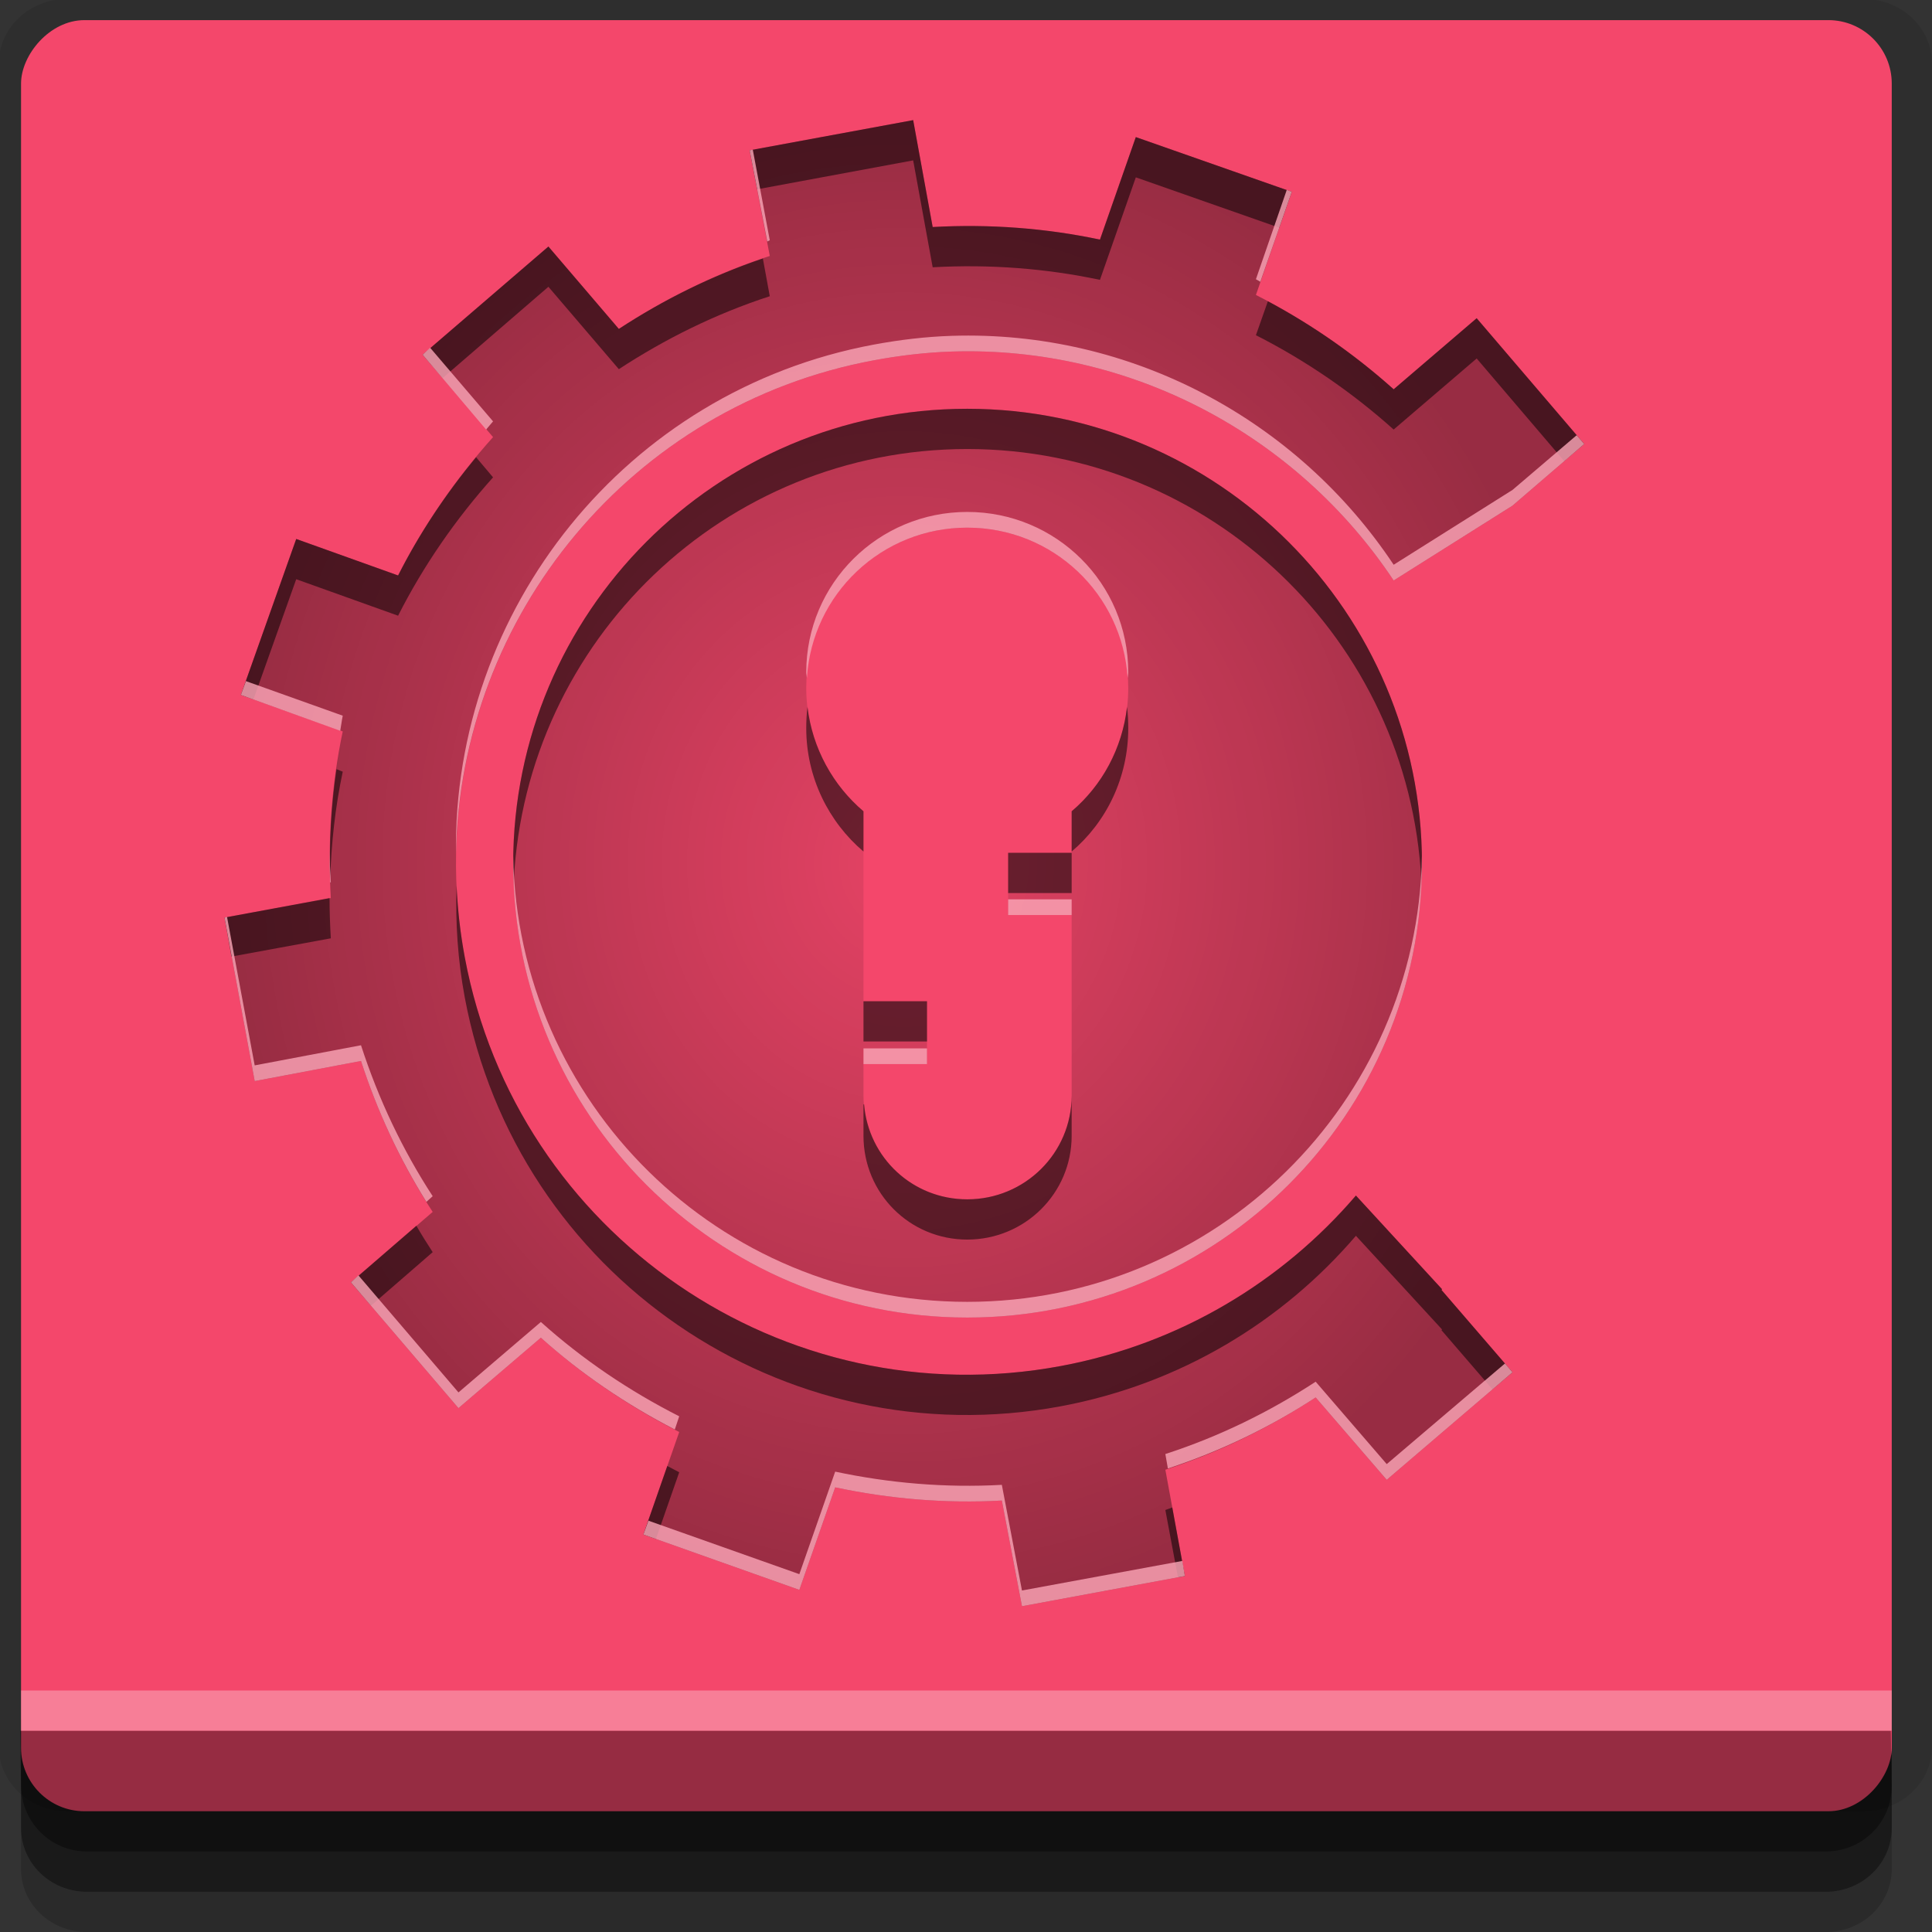 <?xml version="1.0" encoding="UTF-8" standalone="no"?>
<!-- Created with Inkscape (http://www.inkscape.org/) -->

<svg
   xmlns:dc="http://purl.org/dc/elements/1.1/"
   xmlns:cc="http://creativecommons.org/ns#"
   xmlns:rdf="http://www.w3.org/1999/02/22-rdf-syntax-ns#"
   xmlns:svg="http://www.w3.org/2000/svg"
   xmlns="http://www.w3.org/2000/svg"
   xmlns:xlink="http://www.w3.org/1999/xlink"
   xmlns:sodipodi="http://sodipodi.sourceforge.net/DTD/sodipodi-0.dtd"
   xmlns:inkscape="http://www.inkscape.org/namespaces/inkscape"
   width="96"
   height="96"
   id="svg2"
   version="1.1"
   inkscape:version="0.48.4 r9939"
   sodipodi:docname="preferences-desktop-cryptography.svg">
  <rect width="100%" height="100%" fill="#333333" stroke="none"/>
  <defs
     id="defs4">
    <linearGradient
       id="linearGradient3769">
      <stop
         style="stop-color:#000000;stop-opacity:0.062;"
         offset="0"
         id="stop3771" />
      <stop
         style="stop-color:#000000;stop-opacity:0.377;"
         offset="1"
         id="stop3773" />
    </linearGradient>
    <radialGradient
       inkscape:collect="always"
       xlink:href="#linearGradient3769"
       id="radialGradient3775"
       cx="44.938"
       cy="42.891"
       fx="44.938"
       fy="42.891"
       r="33.781"
       gradientTransform="matrix(1,0,0,1.093,0,-3.988)"
       gradientUnits="userSpaceOnUse" />
  </defs>
  <sodipodi:namedview
     id="base"
     pagecolor="#ffffff"
     bordercolor="#666666"
     borderopacity="1.0"
     inkscape:pageopacity="0.0"
     inkscape:pageshadow="2"
     inkscape:zoom="4.1763494"
     inkscape:cx="48"
     inkscape:cy="48"
     inkscape:document-units="px"
     inkscape:current-layer="layer1"
     showgrid="true"
     inkscape:snap-page="true"
     inkscape:snap-global="true"
     inkscape:snap-center="true"
     inkscape:snap-object-midpoints="false"
     showguides="true"
     inkscape:guide-bbox="true"
     inkscape:snap-bbox="true"
     inkscape:object-paths="true"
     inkscape:object-nodes="true"
     inkscape:window-width="1305"
     inkscape:window-height="744"
     inkscape:window-x="61"
     inkscape:window-y="24"
     inkscape:window-maximized="1"
     inkscape:snap-midpoints="false"
     inkscape:snap-grids="true"
     inkscape:snap-to-guides="false">
    <inkscape:grid
       type="xygrid"
       id="grid3002"
       empspacing="5"
       visible="true"
       enabled="true"
       snapvisiblegridlinesonly="true" />
  </sodipodi:namedview>
  <g
     inkscape:label="Layer 1"
     inkscape:groupmode="layer"
     id="layer1"
     transform="translate(0,-956.362)">
    <rect
       style="fill:#ffffff;fill-opacity:0;fill-rule:nonzero;stroke:none"
       id="rect3775"
       width="96"
       height="96"
       x="0"
       y="956.362"
       ry="0" />
    <path
       style="fill:#000000;fill-opacity:0.096;fill-rule:nonzero;stroke:none"
       d="m 3.353,956.307 c -1.884,0 -3.411,1.432 -3.411,3.198 l 0,83.659 c 0,1.766 1.527,3.198 3.411,3.198 l 89.236,0 c 1.884,0 3.411,-1.432 3.411,-3.198 l 0,-83.659 c 0,-1.766 -1.527,-3.198 -3.411,-3.198 z"
       id="rect3772"
       inkscape:connector-curvature="0"
       sodipodi:nodetypes="sssssssss" />
    <path
       style="fill:#000000;fill-opacity:0.187;fill-rule:nonzero;stroke:none"
       d="m 1.046,1041.807 0,7.422 c 0,1.739 1.462,3.134 3.285,3.134 l 86.384,0 c 1.823,0 3.285,-1.395 3.285,-3.134 l 0,-7.422 -92.954,0 z"
       id="rect3785"
       inkscape:connector-curvature="0" />
    <path
       style="fill:#000000;fill-opacity:0.384;fill-rule:nonzero;stroke:none"
       d="m 1.046,1041.807 0,5.381 c 0,1.762 1.462,3.175 3.285,3.175 l 86.384,0 c 1.823,0 3.285,-1.413 3.285,-3.175 l 0,-5.381 -92.954,0 z"
       id="rect3783"
       inkscape:connector-curvature="0" />
    <rect
       style="fill:#f4476b;fill-opacity:1;fill-rule:nonzero;stroke:none"
       id="rect2985"
       width="92.954"
       height="89"
       x="1.046"
       y="-1046.362"
       ry="3.151"
       transform="scale(1,-1)" />
    <path
       style="fill:#000000;fill-opacity:0.384;fill-rule:nonzero;stroke:none"
       d="m 1,1042.362 0.046,2.746 c 0.03,1.806 1.462,3.254 3.285,3.254 l 86.384,0 c 1.823,0 3.285,-1.448 3.285,-3.254 l -0.046,-2.746 z"
       id="rect3781"
       inkscape:connector-curvature="0"
       sodipodi:nodetypes="csssscc" />
    <rect
       style="fill:#ffffff;fill-opacity:0.3;fill-rule:nonzero;stroke:none"
       id="rect3770"
       width="92.954"
       height="2"
       x="1.046"
       y="1040.362" />
    <path
       style="fill:url(#radialGradient3775);fill-opacity:1;fill-rule:nonzero;stroke:none"
       d="M 45.375 5.969 L 37.25 7.469 L 38.25 12.719 C 35.556 13.595 33.042 14.843 30.75 16.344 L 27.25 12.25 L 21 17.625 L 24.5 21.719 C 22.642 23.795 21.04 26.107 19.781 28.594 L 14.719 26.781 L 11.969 34.531 L 17.031 36.344 C 16.461 39.027 16.28 41.792 16.438 44.625 L 11.156 45.594 L 12.656 53.719 L 17.938 52.719 C 18.809 55.406 20.01 57.931 21.5 60.219 L 17.438 63.719 L 22.781 69.969 L 26.875 66.469 C 28.947 68.331 31.266 69.895 33.75 71.156 L 31.969 76.25 L 39.719 79 L 41.5 73.906 C 44.175 74.474 46.956 74.719 49.781 74.562 L 50.781 79.812 L 58.875 78.312 L 57.906 73.031 C 60.602 72.156 63.082 70.936 65.375 69.438 L 68.906 73.531 L 75.156 68.188 L 71.625 64.094 C 71.635 64.083 71.646 64.073 71.656 64.062 L 67.375 59.406 C 63.728 63.661 58.652 66.767 52.719 67.875 C 38.929 70.45 25.668 61.352 23.094 47.562 C 20.519 33.773 29.617 20.481 43.406 17.906 C 44.699 17.665 46.005 17.51 47.281 17.469 C 56.196 17.178 64.46 21.638 69.25 28.844 L 75.156 25.125 L 78.719 22.062 L 73.375 15.812 L 69.25 19.344 C 67.186 17.493 64.878 15.912 62.406 14.656 L 64.188 9.531 L 56.438 6.812 L 54.656 11.906 C 51.975 11.337 49.175 11.123 46.344 11.281 L 45.375 5.969 z M 48.062 20.312 C 35.597 20.312 25.5 30.44 25.5 42.906 C 25.5 55.372 35.597 65.469 48.062 65.469 C 60.528 65.469 70.656 55.372 70.656 42.906 C 70.656 30.44 60.528 20.312 48.062 20.312 z M 48.062 26.219 C 52.48 26.219 56.063 29.77 56.062 34.188 C 56.063 36.634 54.98 38.845 53.25 40.312 L 53.25 42.375 L 50.094 42.375 L 50.094 45.469 L 53.25 45.469 L 53.25 54.438 C 53.25 57.298 50.923 59.594 48.062 59.594 C 45.201 59.595 42.906 57.298 42.906 54.438 L 42.906 52.875 L 46.062 52.875 L 46.062 49.75 L 42.906 49.75 L 42.906 40.312 C 41.176 38.845 40.063 36.634 40.062 34.188 C 40.063 29.77 43.645 26.219 48.062 26.219 z "
       transform="translate(0,956.362)"
       id="path3755" />
    <path
       style="fill:#000000;fill-opacity:0.525;fill-rule:nonzero;stroke:none"
       d="M 45.375 5.969 L 37.25 7.469 L 37.625 9.406 L 45.375 7.969 L 46.344 13.281 C 49.175 13.123 51.975 13.337 54.656 13.906 L 56.438 8.812 L 63.562 11.312 L 64.188 9.531 L 56.438 6.812 L 54.656 11.906 C 51.975 11.337 49.175 11.123 46.344 11.281 L 45.375 5.969 z M 27.25 12.25 L 21 17.625 L 22 18.781 L 27.25 14.25 L 30.75 18.344 C 33.042 16.843 35.556 15.595 38.25 14.719 L 37.906 12.844 C 35.343 13.713 32.944 14.908 30.75 16.344 L 27.25 12.25 z M 63 14.969 L 62.406 16.656 C 64.878 17.912 67.186 19.493 69.25 21.344 L 73.375 17.812 L 77.719 22.906 L 78.719 22.062 L 73.375 15.812 L 69.25 19.344 C 67.353 17.643 65.247 16.171 63 14.969 z M 48.062 20.312 C 35.597 20.312 25.5 30.44 25.5 42.906 C 25.5 43.191 25.521 43.468 25.531 43.75 C 26.135 31.823 35.986 22.312 48.062 22.312 C 60.139 22.312 70.019 31.823 70.625 43.75 C 70.635 43.468 70.656 43.191 70.656 42.906 C 70.656 30.44 60.528 20.312 48.062 20.312 z M 23.656 22.719 C 22.159 24.53 20.842 26.497 19.781 28.594 L 14.719 26.781 L 11.969 34.531 L 12.594 34.75 L 14.719 28.781 L 19.781 30.594 C 21.04 28.107 22.642 25.795 24.5 23.719 L 23.656 22.719 z M 40.125 35.125 C 40.079 35.473 40.062 35.827 40.062 36.188 C 40.063 38.634 41.176 40.845 42.906 42.312 L 42.906 40.312 C 41.4 39.035 40.369 37.194 40.125 35.125 z M 56 35.125 C 55.763 37.194 54.756 39.035 53.25 40.312 L 53.25 42.312 C 54.98 40.845 56.063 38.634 56.062 36.188 C 56.062 35.827 56.046 35.473 56 35.125 z M 16.719 38.219 C 16.458 40.022 16.35 41.851 16.406 43.719 C 16.46 41.894 16.658 40.102 17.031 38.344 L 16.719 38.219 z M 50.094 42.375 L 50.094 44.375 L 53.25 44.375 L 53.25 42.375 L 50.094 42.375 z M 22.688 44 C 22.624 45.831 22.744 47.688 23.094 49.562 C 25.668 63.352 38.929 72.45 52.719 69.875 C 58.652 68.767 63.728 65.661 67.375 61.406 L 71.656 66.062 C 71.646 66.073 71.635 66.083 71.625 66.094 L 74.156 69.031 L 75.156 68.188 L 71.625 64.094 C 71.635 64.083 71.646 64.073 71.656 64.062 L 67.375 59.406 C 63.728 63.661 58.652 66.767 52.719 67.875 C 38.929 70.45 25.668 61.352 23.094 47.562 C 22.87 46.365 22.74 45.184 22.688 44 z M 16.375 44.625 L 11.156 45.594 L 11.5 47.531 L 16.438 46.625 C 16.4 45.958 16.374 45.284 16.375 44.625 z M 42.906 49.75 L 42.906 51.75 L 46.062 51.75 L 46.062 49.75 L 42.906 49.75 z M 53.25 54.438 C 53.25 57.298 50.923 59.594 48.062 59.594 C 45.348 59.595 43.157 57.529 42.938 54.875 L 42.906 54.875 L 42.906 56.438 C 42.906 59.298 45.201 61.594 48.062 61.594 C 50.923 61.594 53.25 59.298 53.25 56.438 L 53.25 54.438 z M 20.688 60.906 L 17.438 63.719 L 18.438 64.875 L 21.5 62.219 C 21.219 61.788 20.948 61.354 20.688 60.906 z M 33.156 72.844 L 31.969 76.25 L 32.594 76.469 L 33.75 73.156 C 33.551 73.055 33.353 72.948 33.156 72.844 z M 58.25 74.906 C 58.133 74.946 58.024 74.993 57.906 75.031 L 58.531 78.375 L 58.875 78.312 L 58.25 74.906 z "
       transform="translate(0,956.362)"
       id="path3777" />
    <path
       style="fill:#faa5b6;fill-opacity:0.813;fill-rule:nonzero;stroke:none"
       d="M 37.406 7.438 L 37.25 7.469 L 38.125 12 C 38.169 11.986 38.206 11.952 38.25 11.938 L 37.406 7.438 z M 63.938 9.438 L 62.406 13.875 C 62.481 13.913 62.55 13.961 62.625 14 L 64.188 9.531 L 63.938 9.438 z M 47.281 16.688 C 46.005 16.729 44.699 16.884 43.406 17.125 C 31.078 19.427 22.496 30.306 22.656 42.438 C 22.861 30.62 31.34 20.159 43.406 17.906 C 44.699 17.665 46.005 17.51 47.281 17.469 C 56.196 17.178 64.46 21.638 69.25 28.844 L 75.156 25.125 L 78.719 22.062 L 78.344 21.625 L 75.156 24.344 L 69.25 28.062 C 64.46 20.857 56.196 16.397 47.281 16.688 z M 21.375 17.281 L 21 17.625 L 24.156 21.344 C 24.271 21.211 24.383 21.068 24.5 20.938 L 21.375 17.281 z M 48.062 25.438 C 43.645 25.438 40.063 28.989 40.062 33.406 C 40.063 33.501 40.09 33.593 40.094 33.688 C 40.355 29.508 43.815 26.219 48.062 26.219 C 52.31 26.219 55.77 29.508 56.031 33.688 C 56.035 33.593 56.062 33.501 56.062 33.406 C 56.063 28.989 52.48 25.438 48.062 25.438 z M 12.219 33.844 L 11.969 34.531 L 16.906 36.312 C 16.952 36.064 16.979 35.81 17.031 35.562 L 12.219 33.844 z M 16.375 42.188 C 16.367 42.734 16.388 43.291 16.406 43.844 L 16.438 43.844 C 16.406 43.283 16.379 42.742 16.375 42.188 z M 25.5 42.531 C 25.498 42.657 25.5 42.78 25.5 42.906 C 25.5 55.372 35.597 65.469 48.062 65.469 C 60.528 65.469 70.656 55.372 70.656 42.906 C 70.656 42.78 70.658 42.657 70.656 42.531 C 70.443 54.813 60.395 64.688 48.062 64.688 C 35.73 64.688 25.713 54.813 25.5 42.531 z M 50.094 44.688 L 50.094 45.469 L 53.25 45.469 L 53.25 44.688 L 50.094 44.688 z M 11.281 45.562 L 11.156 45.594 L 12.656 53.719 L 17.938 52.719 C 18.746 55.212 19.843 57.565 21.188 59.719 L 21.5 59.438 C 20.01 57.15 18.809 54.625 17.938 51.938 L 12.656 52.938 L 11.281 45.562 z M 42.906 52.094 L 42.906 52.875 L 46.062 52.875 L 46.062 52.094 L 42.906 52.094 z M 17.812 63.375 L 17.438 63.719 L 22.781 69.969 L 26.875 66.469 C 28.885 68.275 31.132 69.79 33.531 71.031 L 33.75 70.375 C 31.266 69.114 28.947 67.549 26.875 65.688 L 22.781 69.188 L 17.812 63.375 z M 74.781 67.75 L 68.906 72.75 L 65.375 68.656 C 63.082 70.154 60.602 71.375 57.906 72.25 L 58.031 72.969 C 60.675 72.097 63.12 70.911 65.375 69.438 L 68.906 73.531 L 75.156 68.188 L 74.781 67.75 z M 41.5 73.125 L 39.719 78.219 L 32.219 75.562 L 31.969 76.25 L 39.719 79 L 41.5 73.906 C 44.175 74.474 46.956 74.719 49.781 74.562 L 50.781 79.812 L 58.875 78.312 L 58.75 77.562 L 50.781 79.031 L 49.781 73.781 C 46.956 73.937 44.175 73.693 41.5 73.125 z "
       transform="translate(0,956.362)"
       id="path3795" />
  </g>
</svg>
